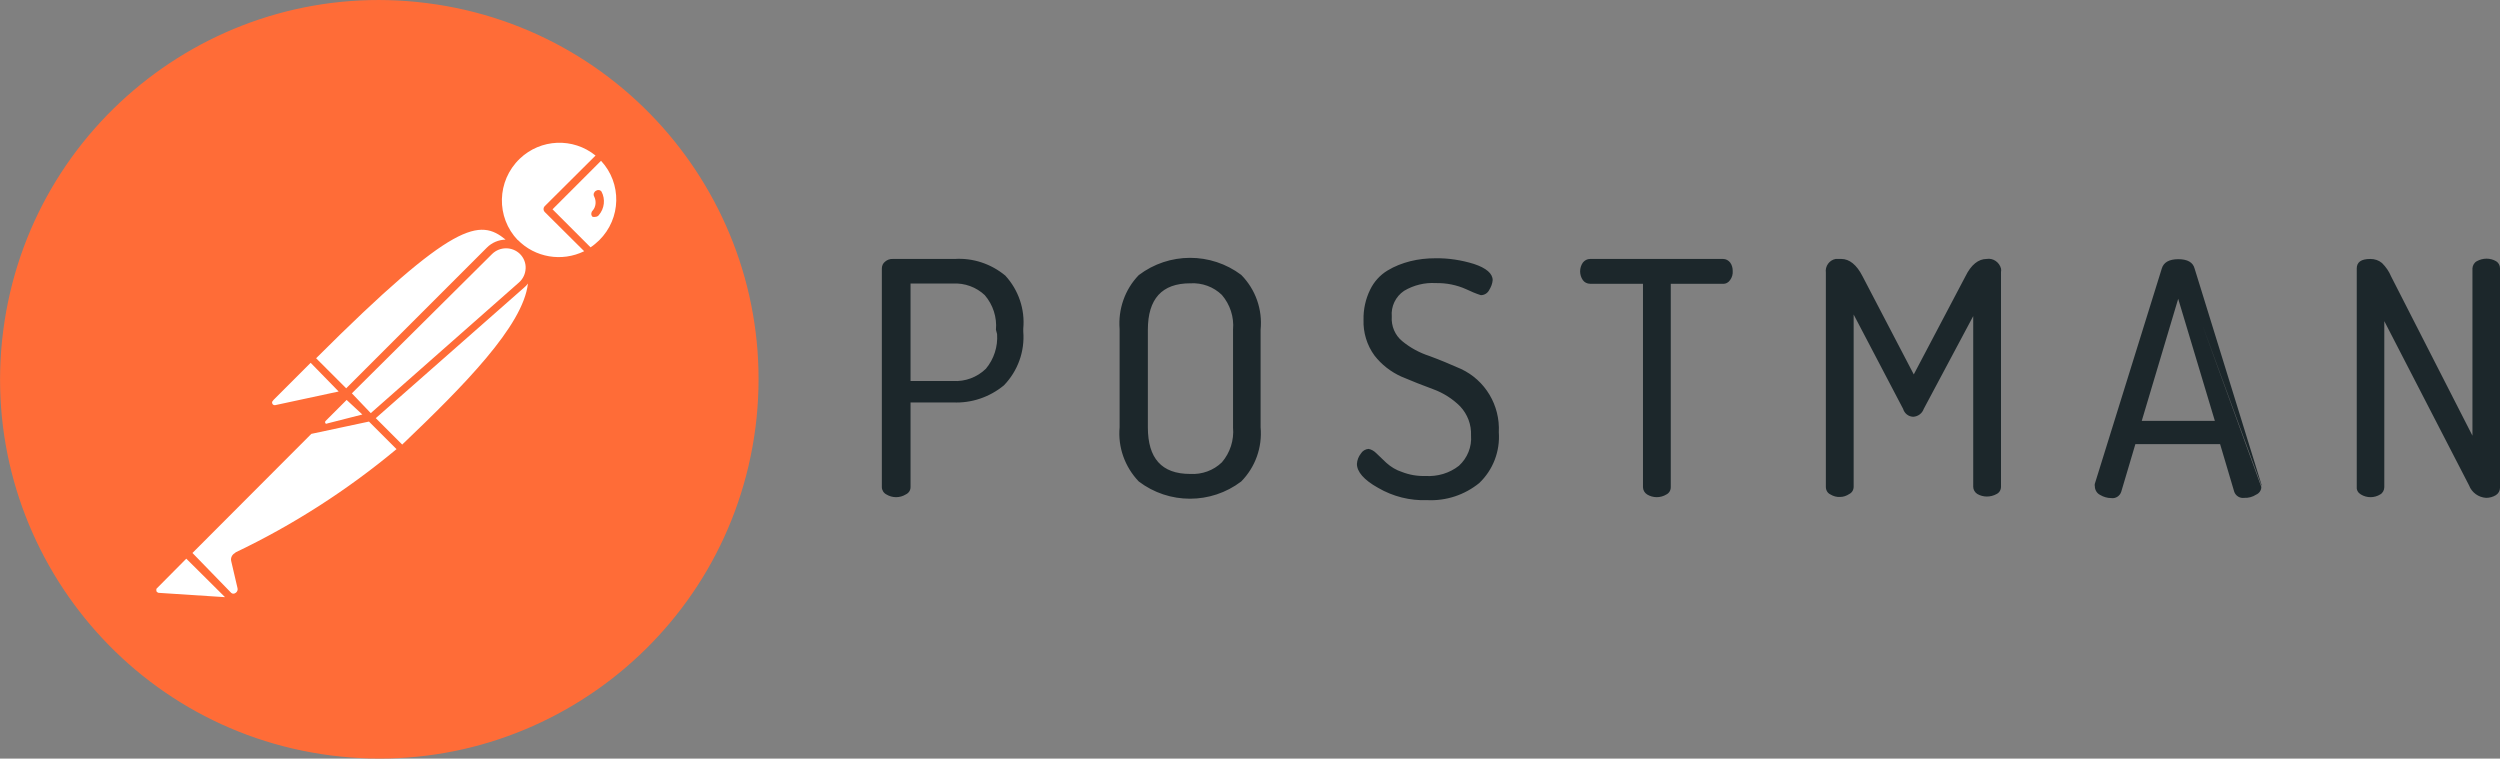 <svg version="1.1" id="Layer_1" xmlns="http://www.w3.org/2000/svg" x="0" y="0" width="1097.7" height="333.1" xml:space="preserve"><rect width="100%" height="100%" fill="#808080" stroke="none"/><style>.st1{fill:#ff6c37}.st2{fill:#1c272b}</style><g id="Layer_2-2"><path d="M186.7 9.3C99.7-1.9 20.1 59.6 9 146.6s50.3 166.6 137.3 177.7C233.3 335.5 312.9 274 324 187v-.2c11.1-87-50.4-166.4-137.3-177.5z" fill="#fff"/><path d="M419.2 113.7h-27.1c-1.3-.1-2.6.4-3.5 1.2-.9.7-1.4 1.8-1.4 3v96c0 1.3.8 2.6 2 3.2 2.6 1.6 5.9 1.6 8.5 0 1.3-.6 2.1-1.8 2.1-3.2v-37.2h18.6c8.1.4 16.1-2.3 22.4-7.5 6.1-6.3 9.2-14.9 8.5-23.6v-1.3c.8-8.5-2.1-17-7.9-23.3-6.3-5.2-14.2-7.8-22.2-7.3zm18.6 33c.4 5.5-1.4 11-4.9 15.2-3.9 3.8-9.1 5.7-14.5 5.4h-18.6v-42.8h18.6c5.2-.3 10.3 1.6 14 5.1 3.6 4.2 5.4 9.7 4.9 15.2l.5 1.9zM500 120.8c-6.1 6.3-9.1 15-8.4 23.7v43.1c-.8 8.8 2.3 17.4 8.4 23.8 13.3 10.1 31.7 10.1 45 0 6.2-6.3 9.3-15 8.5-23.8v-42.8c.9-8.9-2.2-17.7-8.5-24.1-13.3-10-31.7-10-45 .1zm41.4 66.9c.5 5.6-1.3 11.1-4.9 15.3-3.7 3.6-8.8 5.4-13.9 5.1-12.6 0-18.6-6.9-18.6-20.5v-42.8c0-13.6 6.2-20.4 18.6-20.4 5.2-.3 10.2 1.5 13.9 5.1 3.6 4.2 5.4 9.7 4.9 15.2v43zM641.5 162c-4.7-2.1-9.3-4-13.9-5.7-4.3-1.4-8.4-3.6-11.9-6.5-3.2-2.6-4.9-6.7-4.6-10.8-.4-4.5 1.7-8.8 5.4-11.3 4.2-2.5 9.1-3.7 13.9-3.4 4.6-.1 9.2.8 13.4 2.7 2.1 1 4.2 1.9 6.4 2.6 1.6 0 3-.9 3.7-2.3.8-1.3 1.4-2.8 1.5-4.3 0-2.9-2.8-5.3-8.2-7.1-5.5-1.7-11.2-2.6-17-2.5-3.7 0-7.4.4-11 1.3-3.5.9-6.9 2.2-10 4.1-3.3 2-5.9 4.9-7.6 8.4-2 4.1-3 8.6-2.9 13.2-.2 5.6 1.5 11.2 4.8 15.7 3.1 4 7.2 7.2 11.9 9.3 4.7 2 9.3 3.8 13.9 5.5 4.4 1.6 8.5 4.2 11.8 7.5 3.3 3.5 5 8.1 4.8 12.8.4 5-1.6 9.9-5.3 13.3-4.2 3.3-9.4 4.8-14.7 4.5-3.6.1-7.1-.5-10.4-1.8-2.5-.8-4.8-2.2-6.8-4l-4.5-4.3c-.9-.9-2.1-1.6-3.3-1.8-1.4.1-2.7.9-3.4 2.1-1 1.3-1.6 2.8-1.7 4.5 0 3.4 3 7 9.3 10.5 6.5 3.8 14 5.7 21.6 5.4 8.3.4 16.4-2.3 22.8-7.5 6.1-5.8 9.2-14 8.6-22.3.6-11.8-5.9-22.8-16.6-27.8zM756.6 113.7h-58.4c-1.3 0-2.4.6-3.2 1.6-1.6 2.3-1.6 5.4 0 7.7.7 1 1.9 1.6 3.2 1.6h23.2v89.3c0 1.3.7 2.5 1.8 3.2 2.6 1.6 5.9 1.6 8.5 0 1.2-.6 1.9-1.8 1.9-3.2v-89.3h22.9c1.3.1 2.5-.6 3.2-1.7.8-1.1 1.2-2.5 1.1-3.9 0-1.3-.3-2.6-1.1-3.7-.8-1-1.9-1.6-3.1-1.6zM872.3 113.7c-3.6 0-6.8 2.5-9.3 7.6l-22.7 43.1-22.5-43.1c-2.6-5.1-5.8-7.6-9.3-7.6H806c-2.8.5-4.7 3.2-4.3 6v94.1c0 1.4.7 2.7 2 3.3 1.3.8 2.8 1.2 4.3 1.1 1.4 0 2.8-.5 4-1.3 1.2-.6 1.9-1.8 1.9-3.2v-75.6l21.7 41.4c.6 2 2.3 3.4 4.4 3.5 2.2-.1 4-1.5 4.7-3.5l21.7-40.7v74.9c0 1.3.7 2.5 1.8 3.2 2.6 1.5 5.8 1.5 8.5 0 1.2-.6 1.9-1.8 1.9-3.2v-94.3c.1-.5.1-1 0-1.5-.7-2.7-3.4-4.7-6.3-4.2zM956.5 113.8c-4.1 0-6.5 1.4-7.3 4.1l-29.4 94.5c-.1.4-.1.7 0 1.1 0 1.6.9 3.1 2.3 3.8 1.5.9 3.2 1.4 4.9 1.4 1.9.3 3.8-.9 4.4-2.8l6.2-20.9h37.2l6.2 20.9c.6 1.8 2.5 3 4.4 2.7 1.8.1 3.7-.4 5.2-1.4 1.4-.6 2.3-1.9 2.3-3.4m.1-.4v-.5l-29.4-95c-.7-2.7-3.1-4.1-7.2-4.1l36.6 99.6zm-52.6-28.6l16-53.6 16.1 53.6h-32.1zM1096 114.7c-2.6-1.5-5.8-1.5-8.5 0-1.1.6-1.8 1.8-1.9 3.1v73.5l-35.7-69.9c-.9-2.2-2.3-4.2-4-5.9-1.4-1.2-3.2-1.8-5.1-1.8-4.1 0-6 1.4-6 4.2v96c-.1 1.3.6 2.5 1.8 3.2 2.6 1.6 5.9 1.6 8.5 0 1.1-.6 1.8-1.9 1.8-3.2V141l37.2 72.1c1.2 3.2 4.2 5.3 7.5 5.5 1.5 0 3-.4 4.3-1.2 1.1-.7 1.8-1.9 1.8-3.2v-96.4c0-1.3-.6-2.4-1.7-3.1z" class="st2"/><path class="st1" d="M261.8 83.7c-.9.4-1.4 1.5-1 2.4 0 .1.1.1.1.2 1 2 .8 4.5-.7 6.2-.7.7-.8 1.9-.1 2.6l.1.1c.4.1.9.1 1.3 0 .5 0 1.1-.3 1.4-.7 2.5-2.9 3-7 1.2-10.4-.5-.7-1.5-.9-2.3-.4z"/><path class="st1" d="M187.7 1.4C96.5-10.4 13.1 54.1 1.4 145.3S54.1 320 145.3 331.7 319.9 279 331.7 187.8C343.4 96.6 279 13.1 187.7 1.4c.1 0 .1 0 0 0zM222 105.2c-3.1.1-6 1.3-8.2 3.5L152 170.5l-13.2-13.2c60.8-60.7 71.9-61.3 83.2-52.1zm-67.5 67.5l61.6-61.2c3.4-3.3 8.8-3.3 12.2 0 1.7 1.7 2.6 4 2.5 6.3-.1 2.4-1.1 4.6-2.9 6.2l-65.1 57.4-8.3-8.7zm4.6 9.3l-15.3 3.9c-.3.2-.6.2-.9 0-.2-.3-.2-.7 0-1l9.3-9.3 6.9 6.4zm-39-6.4l16.3-16.3 12.3 12.6-27.9 6c-.6.1-1.2-.3-1.3-.9-.1-.4 0-.7.3-1l.3-.4zm-50.5 84.7c-.4-.1-.8-.4-.9-.7-.1-.4-.1-.8 0-1.1l13.1-13.2 17 16.9-29.2-1.9zm33.6-17.5c-1.3.7-2 2.1-1.7 3.5l2.8 12c.2.8-.2 1.6-.8 2-.6.5-1.5.5-2 0l-17-17.5 52.2-52.3 25.3-5.4 12.1 12.1c-21.6 18-45.4 33.3-70.8 45.4v.2h-.1zm73.4-47.6L165 183.6l65.1-57.3c.6-.5 1.2-1.1 1.7-1.8-2.1 18.6-28.3 45-55.2 70.7zm50.8-89.7c-9.7-10.1-9.3-26.1.8-35.8 9.2-8.8 23.4-9.4 33.3-1.4l-22.4 22.3c-.6.7-.6 1.7 0 2.4l17.4 17.3c-9.8 4.8-21.6 2.8-29.2-5l.1.2zm35.7 0c-1.2 1.1-2.4 2.2-3.8 3.1l-16.7-16.7 21.3-21.3c9.2 9.9 8.9 25.3-.8 34.9z"/></g></svg>